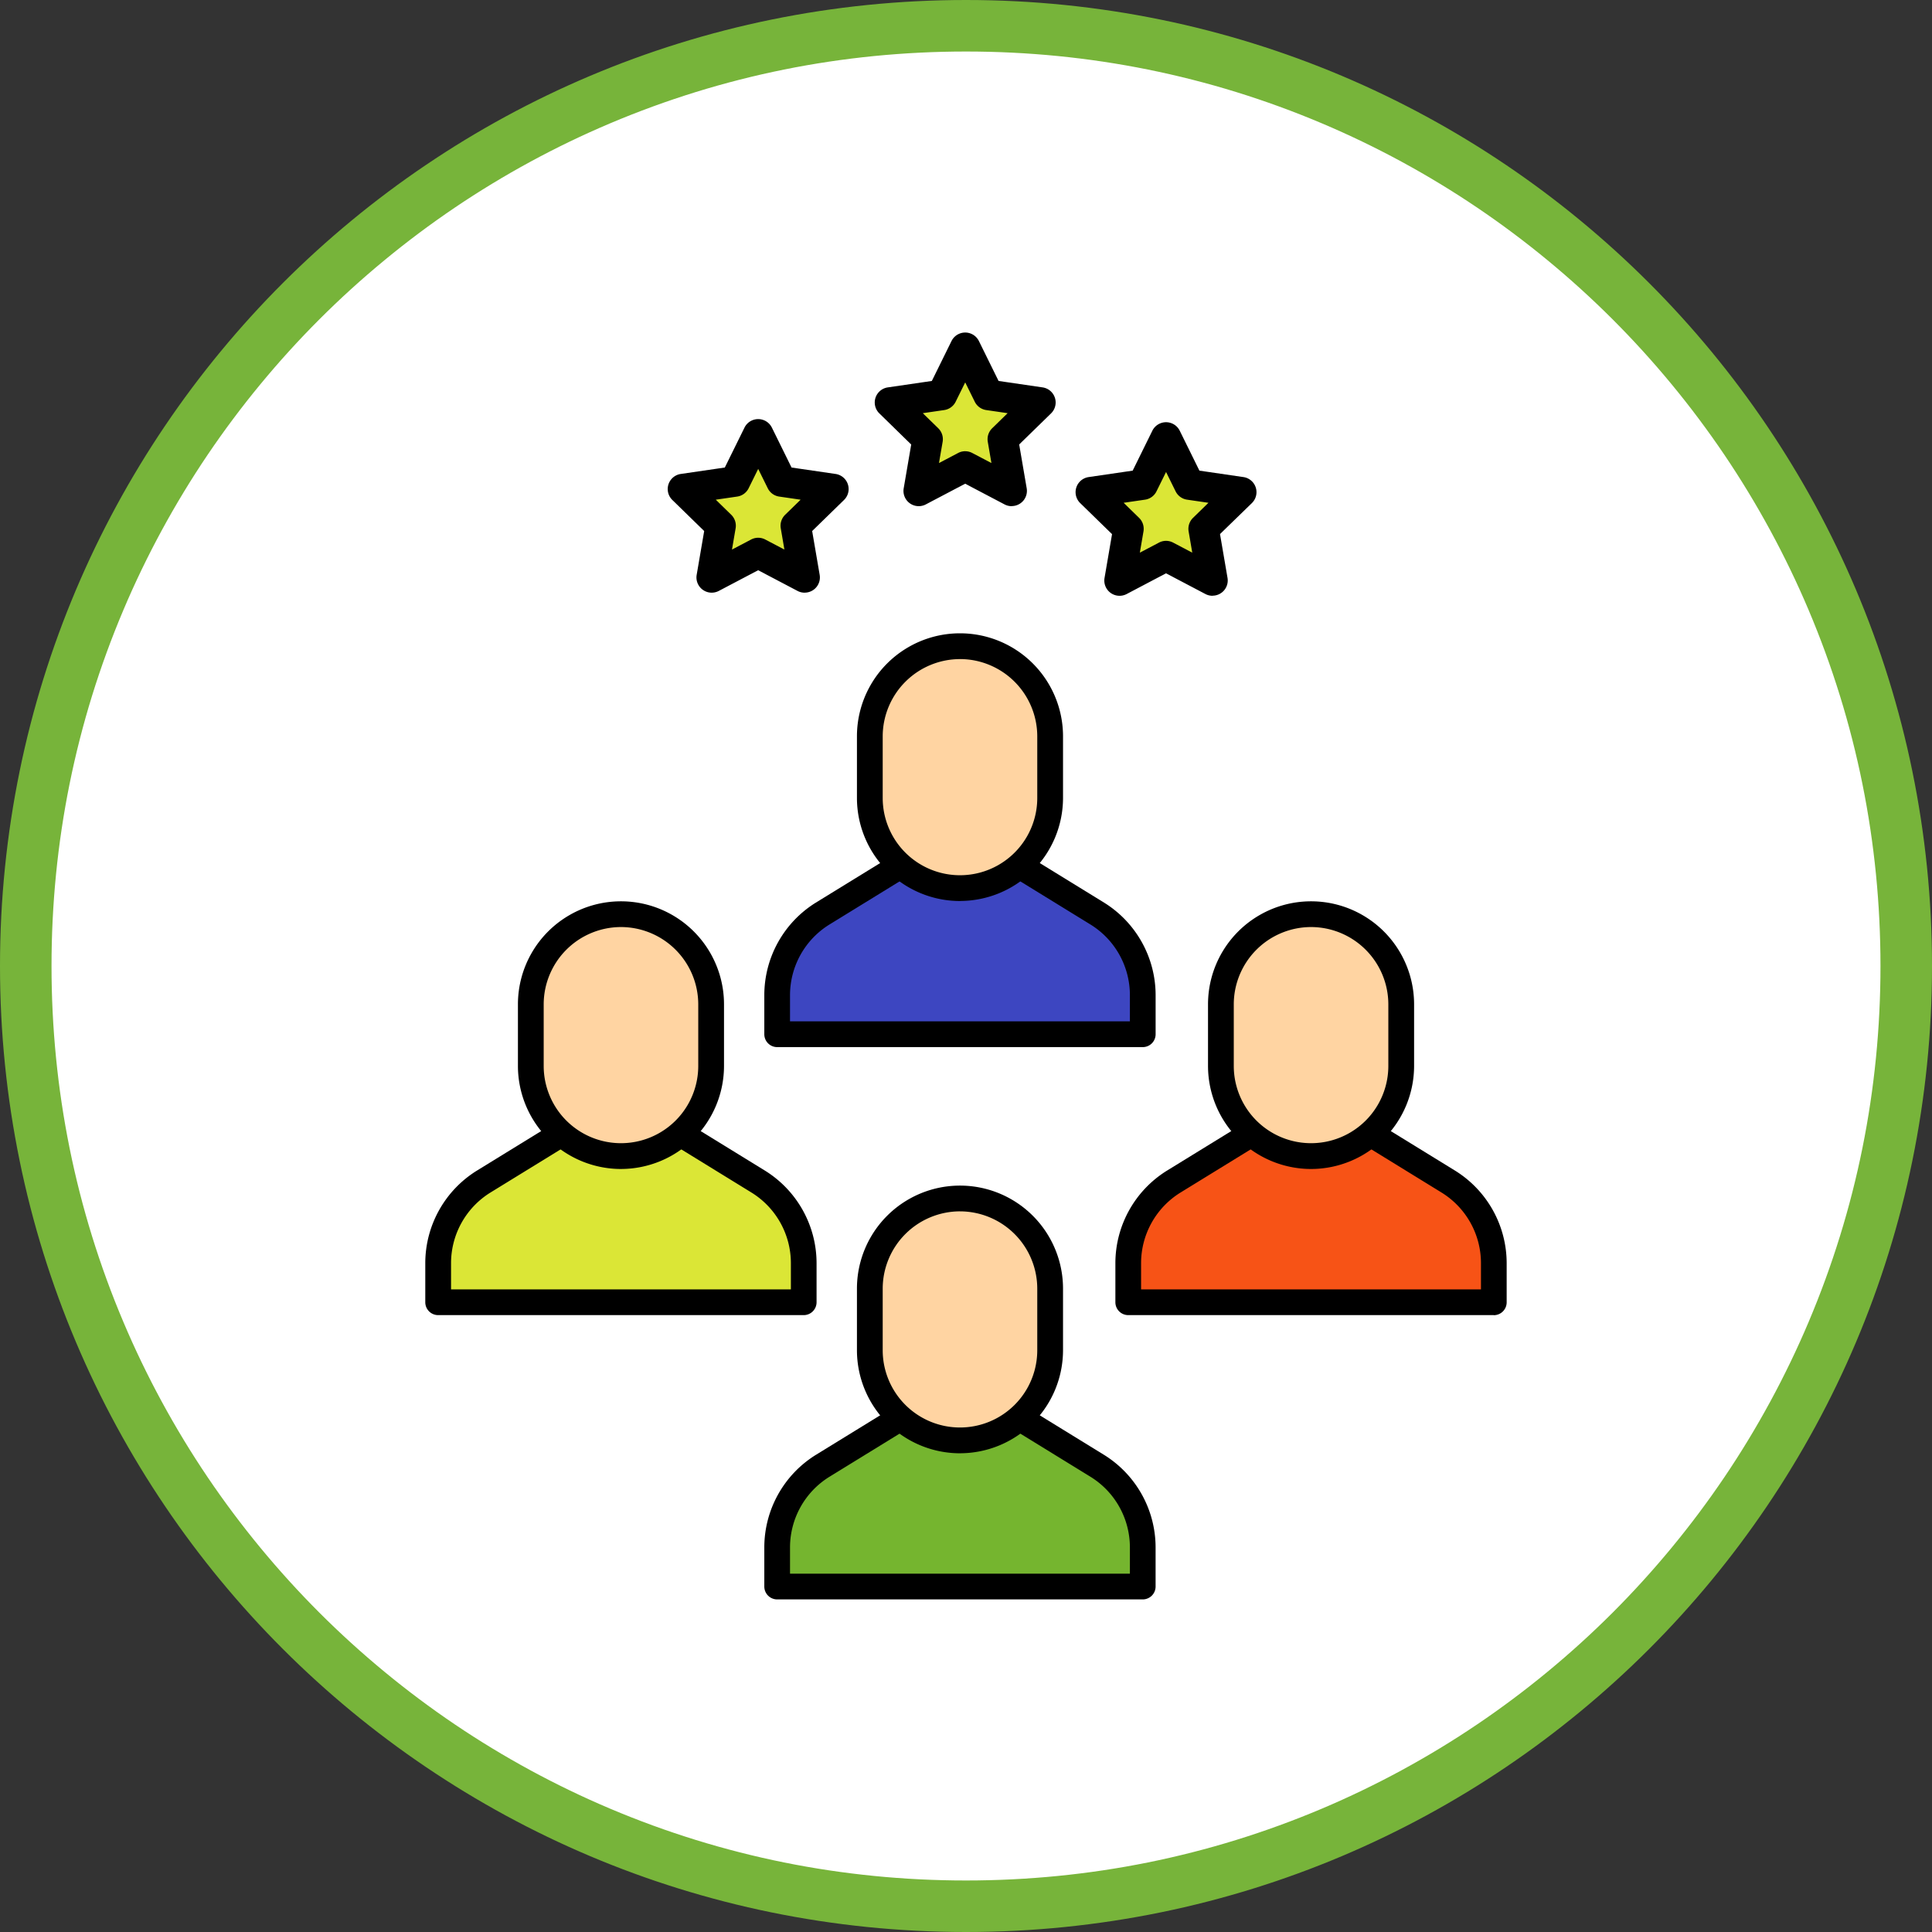 <svg xmlns="http://www.w3.org/2000/svg" width="150" height="150" viewBox="0 0 150 150">
  <rect x="0" y="0" width="150" height="150" fill="#333333" stroke="none"/>
  <g id="Grupo_115956" data-name="Grupo 115956" transform="translate(1154 10654)">
    <g id="Trazado_169922" data-name="Trazado 169922" transform="translate(-1154 -10654)" fill="#fff">
      <path d="M 75 148 C 65.144 148 55.584 146.07 46.586 142.264 C 42.261 140.435 38.089 138.17 34.186 135.534 C 30.32 132.922 26.685 129.923 23.381 126.619 C 20.077 123.315 17.078 119.679 14.466 115.814 C 11.83 111.911 9.565 107.739 7.736 103.414 C 3.93 94.416 2 84.856 2 75 C 2 65.144 3.93 55.584 7.736 46.586 C 9.565 42.261 11.83 38.089 14.466 34.186 C 17.078 30.32 20.077 26.685 23.381 23.381 C 26.685 20.077 30.32 17.078 34.186 14.466 C 38.089 11.83 42.261 9.565 46.586 7.736 C 55.584 3.93 65.144 2 75 2 C 84.856 2 94.416 3.93 103.414 7.736 C 107.739 9.565 111.911 11.83 115.814 14.466 C 119.679 17.078 123.315 20.077 126.619 23.381 C 129.923 26.685 132.922 30.32 135.534 34.186 C 138.17 38.089 140.435 42.261 142.264 46.586 C 146.07 55.584 148 65.144 148 75 C 148 84.856 146.07 94.416 142.264 103.414 C 140.435 107.739 138.17 111.911 135.534 115.814 C 132.922 119.679 129.923 123.315 126.619 126.619 C 123.315 129.923 119.679 132.922 115.814 135.534 C 111.911 138.17 107.739 140.435 103.414 142.264 C 94.416 146.07 84.856 148 75 148 Z" stroke="none"/>
      <path d="M 75 4 C 65.413 4 56.115 5.877 47.365 9.578 C 43.159 11.357 39.101 13.559 35.306 16.123 C 31.546 18.664 28.009 21.582 24.795 24.795 C 21.582 28.009 18.664 31.546 16.123 35.306 C 13.559 39.101 11.357 43.159 9.578 47.365 C 5.877 56.115 4 65.413 4 75 C 4 84.587 5.877 93.885 9.578 102.635 C 11.357 106.841 13.559 110.899 16.123 114.694 C 18.664 118.454 21.582 121.991 24.795 125.205 C 28.009 128.418 31.546 131.336 35.306 133.877 C 39.101 136.441 43.159 138.643 47.365 140.422 C 56.115 144.123 65.413 146 75 146 C 84.587 146 93.885 144.123 102.635 140.422 C 106.841 138.643 110.899 136.441 114.694 133.877 C 118.454 131.336 121.991 128.418 125.205 125.205 C 128.418 121.991 131.336 118.454 133.877 114.694 C 136.441 110.899 138.643 106.841 140.422 102.635 C 144.123 93.885 146 84.587 146 75 C 146 65.413 144.123 56.115 140.422 47.365 C 138.643 43.159 136.441 39.101 133.877 35.306 C 131.336 31.546 128.418 28.009 125.205 24.795 C 121.991 21.582 118.454 18.664 114.694 16.123 C 110.899 13.559 106.841 11.357 102.635 9.578 C 93.885 5.877 84.587 4 75 4 M 75 0 C 116.421 0 150 33.579 150 75 C 150 116.421 116.421 150 75 150 C 33.579 150 0 116.421 0 75 C 0 33.579 33.579 0 75 0 Z" stroke="none" fill="#77b43a"/>
    </g>
    <g id="Grupo_114851" data-name="Grupo 114851" transform="translate(13.002 232.123)">
      <g id="Grupo_114091" data-name="Grupo 114091" transform="translate(-1133.982 -10836.949)">
        <path id="Trazado_167620" data-name="Trazado 167620" d="M24.14,106.893v-3.059a7.409,7.409,0,0,1,3.526-6.309l8.439-5.191h4.455L49,97.525a7.406,7.406,0,0,1,3.526,6.309v3.059H24.14Z" transform="translate(-23.14 -54.961)" fill="#dbe636"/>
        <path id="Trazado_167621" data-name="Trazado 167621" d="M59.375,79.04V75.982A7.409,7.409,0,0,1,62.9,69.673l8.439-5.191H75.8l8.439,5.191a7.406,7.406,0,0,1,3.526,6.309V79.04H59.378Z" transform="translate(-32.054 -47.914)" fill="#3d46c1"/>
        <path id="Trazado_167622" data-name="Trazado 167622" d="M52.185,107.554H23.8a1,1,0,0,1-1-1V103.5a8.462,8.462,0,0,1,4-7.161l8.439-5.191a1.009,1.009,0,0,1,.523-.149h4.455a.981.981,0,0,1,.523.149l8.439,5.191a8.464,8.464,0,0,1,4,7.161v3.059A1,1,0,0,1,52.185,107.554Zm-27.386-2H51.185V103.5a6.445,6.445,0,0,0-3.051-5.458L39.936,93H36.048l-8.2,5.043A6.453,6.453,0,0,0,24.8,103.5v2.058Z" transform="translate(-22.801 -54.622)"/>
        <path id="Trazado_167623" data-name="Trazado 167623" d="M40.768,90.276h0a7,7,0,0,1-7-7V78.5a7,7,0,0,1,7-7h0a7,7,0,0,1,7,7v4.781a7,7,0,0,1-7,7Z" transform="translate(-25.575 -49.689)" fill="#ffd4a2"/>
        <path id="Trazado_167624" data-name="Trazado 167624" d="M40.429,90.935a8.009,8.009,0,0,1-8-8V78.153a8,8,0,0,1,16,0v4.781a8.009,8.009,0,0,1-8,8Zm0-18.784a6.009,6.009,0,0,0-6,6v4.781a6,6,0,0,0,12,0V78.153A6.009,6.009,0,0,0,40.429,72.151Z" transform="translate(-25.237 -49.349)"/>
        <path id="Trazado_167625" data-name="Trazado 167625" d="M95.863,106.893v-3.059a7.409,7.409,0,0,1,3.526-6.309l8.439-5.191h4.455l8.439,5.191a7.406,7.406,0,0,1,3.526,6.309v3.059H95.865Z" transform="translate(-41.285 -54.961)" fill="#f75316"/>
        <path id="Trazado_167626" data-name="Trazado 167626" d="M123.908,107.554H95.524a1,1,0,0,1-1-1V103.5a8.462,8.462,0,0,1,4-7.161l8.439-5.191a1.009,1.009,0,0,1,.523-.149h4.455a.981.981,0,0,1,.523.149l8.439,5.191a8.462,8.462,0,0,1,4,7.161v3.059a1,1,0,0,1-1,1Zm-27.386-2h26.386V103.5a6.445,6.445,0,0,0-3.051-5.458L111.659,93h-3.889l-8.2,5.043a6.453,6.453,0,0,0-3.051,5.458v2.058Z" transform="translate(-40.946 -54.622)"/>
        <path id="Trazado_167627" data-name="Trazado 167627" d="M112.491,90.276h0a7,7,0,0,1-7-7V78.5a7,7,0,0,1,7-7h0a7,7,0,0,1,7,7v4.781A7,7,0,0,1,112.491,90.276Z" transform="translate(-43.72 -49.689)" fill="#ffd4a2"/>
        <path id="Trazado_167628" data-name="Trazado 167628" d="M112.152,90.935a8.009,8.009,0,0,1-8-8V78.153a8,8,0,0,1,16,0v4.781A8.009,8.009,0,0,1,112.152,90.935Zm0-18.784a6.009,6.009,0,0,0-6,6v4.781a6,6,0,1,0,12,0V78.153A6.009,6.009,0,0,0,112.152,72.151Z" transform="translate(-43.382 -49.349)"/>
        <path id="Trazado_167629" data-name="Trazado 167629" d="M87.421,79.7H59.036a1,1,0,0,1-1-1V75.643a8.459,8.459,0,0,1,4-7.161l8.439-5.191A1.009,1.009,0,0,1,71,63.142h4.455a.981.981,0,0,1,.523.149l8.439,5.191a8.464,8.464,0,0,1,4,7.161V78.7a1,1,0,0,1-1,1Zm-27.386-2H86.42V75.645a6.445,6.445,0,0,0-3.051-5.458l-8.2-5.043H71.283l-8.2,5.043a6.453,6.453,0,0,0-3.051,5.458V77.7Z" transform="translate(-31.715 -47.576)"/>
        <path id="Trazado_167630" data-name="Trazado 167630" d="M76,62.424h0a7,7,0,0,1-7-7V50.643a7,7,0,0,1,7-7h0a7,7,0,0,1,7,7v4.781a7,7,0,0,1-7,7Z" transform="translate(-34.489 -42.642)" fill="#ffd4a2"/>
        <path id="Trazado_167631" data-name="Trazado 167631" d="M75.664,63.086a8.009,8.009,0,0,1-8-8V50.3a8,8,0,0,1,16,0v4.781a8.009,8.009,0,0,1-8,8Zm0-18.784a6.009,6.009,0,0,0-6,6v4.781a6,6,0,0,0,12,0V50.3a6.009,6.009,0,0,0-6-6Z" transform="translate(-34.151 -42.304)"/>
        <path id="Trazado_167632" data-name="Trazado 167632" d="M59.375,136.438v-3.059A7.409,7.409,0,0,1,62.9,127.07l8.439-5.191H75.8l8.439,5.191a7.406,7.406,0,0,1,3.526,6.309v3.059H59.378Z" transform="translate(-32.054 -62.435)" fill="#75b52f"/>
        <path id="Trazado_167633" data-name="Trazado 167633" d="M87.421,137.1H59.036a1,1,0,0,1-1-1V133.04a8.459,8.459,0,0,1,4-7.161l8.439-5.191a1.009,1.009,0,0,1,.523-.149h4.455a.981.981,0,0,1,.523.149l8.439,5.191a8.464,8.464,0,0,1,4,7.161V136.1a1,1,0,0,1-1,1Zm-27.386-2H86.42v-2.058a6.445,6.445,0,0,0-3.051-5.458l-8.2-5.043H71.283l-8.2,5.043a6.453,6.453,0,0,0-3.051,5.458V135.1Z" transform="translate(-31.715 -62.096)"/>
        <path id="Trazado_167634" data-name="Trazado 167634" d="M76,119.821h0a7,7,0,0,1-7-7V108.04a7,7,0,0,1,7-7h0a7,7,0,0,1,7,7v4.781a7,7,0,0,1-7,7Z" transform="translate(-34.489 -57.163)" fill="#ffd4a2"/>
        <path id="Trazado_167635" data-name="Trazado 167635" d="M75.664,120.483a8.009,8.009,0,0,1-8-8V107.7a8,8,0,1,1,16,0v4.781a8.009,8.009,0,0,1-8,8Zm0-18.784a6.009,6.009,0,0,0-6,6v4.781a6,6,0,0,0,12,0V107.7A6.009,6.009,0,0,0,75.664,101.7Z" transform="translate(-34.151 -56.824)"/>
      </g>
      <g id="Grupo_114096" data-name="Grupo 114096" transform="translate(-1115.16 -10860.299)">
        <g id="Grupo_114093" data-name="Grupo 114093" transform="translate(16.073 0)">
          <path id="Trazado_167636" data-name="Trazado 167636" d="M76.936,21.841l-3.61,1.9.691-4.018L71.1,16.875l4.033-.585,1.806-3.656,1.8,3.656,4.033.585-2.92,2.845.691,4.018Z" transform="translate(-69.914 -11.449)" fill="#dbe636"/>
          <path id="Trazado_167637" data-name="Trazado 167637" d="M80.143,24.522a1.189,1.189,0,0,1-.552-.137l-3.056-1.607-3.056,1.607a1.184,1.184,0,0,1-1.718-1.25l.583-3.4L69.871,17.32a1.184,1.184,0,0,1,.657-2.02l3.418-.5,1.528-3.1a1.186,1.186,0,0,1,2.125,0l1.528,3.1,3.418.5a1.184,1.184,0,0,1,.655,2.02l-2.473,2.411.583,3.4a1.182,1.182,0,0,1-1.166,1.384Zm-3.608-4.265a1.181,1.181,0,0,1,.552.137l1.485.78-.283-1.653a1.189,1.189,0,0,1,.341-1.048l1.2-1.171-1.66-.242a1.181,1.181,0,0,1-.892-.648l-.741-1.5-.741,1.5a1.181,1.181,0,0,1-.892.648l-1.66.242,1.2,1.171a1.189,1.189,0,0,1,.341,1.048L74.5,21.173l1.485-.78a1.181,1.181,0,0,1,.552-.137Z" transform="translate(-69.513 -11.047)"/>
        </g>
        <g id="Grupo_114094" data-name="Grupo 114094" transform="translate(0 6.717)">
          <path id="Trazado_167638" data-name="Trazado 167638" d="M55.42,30.833l-3.61,1.9.691-4.018-2.92-2.845,4.033-.585,1.806-3.656,1.8,3.656,4.033.585-2.92,2.845.691,4.018Z" transform="translate(-48.397 -20.44)" fill="#dbe636"/>
          <path id="Trazado_167639" data-name="Trazado 167639" d="M58.627,33.514a1.189,1.189,0,0,1-.552-.137L55.019,31.77l-3.056,1.607a1.184,1.184,0,0,1-1.718-1.25l.583-3.4-2.473-2.411a1.184,1.184,0,0,1,.657-2.02l3.418-.5,1.528-3.1a1.186,1.186,0,0,1,2.125,0l1.528,3.1,3.418.5a1.184,1.184,0,0,1,.655,2.02l-2.473,2.411.583,3.4a1.182,1.182,0,0,1-1.166,1.384Zm-3.608-4.265a1.181,1.181,0,0,1,.552.137l1.485.78-.283-1.653a1.189,1.189,0,0,1,.341-1.048l1.2-1.171-1.66-.242a1.181,1.181,0,0,1-.892-.648l-.741-1.5-.741,1.5a1.181,1.181,0,0,1-.892.648l-1.66.242,1.2,1.171a1.189,1.189,0,0,1,.341,1.048l-.283,1.653,1.485-.78a1.181,1.181,0,0,1,.552-.137Z" transform="translate(-47.997 -20.039)"/>
        </g>
        <g id="Grupo_114095" data-name="Grupo 114095" transform="translate(31.666 6.957)">
          <path id="Trazado_167640" data-name="Trazado 167640" d="M97.81,31.154l-3.61,1.9.691-4.018-2.92-2.845L96,25.6l1.806-3.656,1.8,3.656,4.033.585-2.919,2.845.691,4.018Z" transform="translate(-90.788 -20.762)" fill="#dbe636"/>
          <path id="Trazado_167641" data-name="Trazado 167641" d="M101.017,33.835a1.189,1.189,0,0,1-.552-.137l-3.056-1.607L94.353,33.7a1.184,1.184,0,0,1-1.718-1.25l.583-3.4-2.473-2.411a1.184,1.184,0,0,1,.657-2.02l3.418-.5,1.528-3.1a1.186,1.186,0,0,1,2.125,0l1.528,3.1,3.418.5a1.184,1.184,0,0,1,.655,2.02L101.6,29.044l.583,3.4a1.182,1.182,0,0,1-1.166,1.384ZM97.409,29.57a1.181,1.181,0,0,1,.552.137l1.485.78-.283-1.653a1.189,1.189,0,0,1,.341-1.048l1.2-1.171-1.66-.242a1.181,1.181,0,0,1-.892-.648l-.741-1.5-.741,1.5a1.181,1.181,0,0,1-.892.648l-1.66.242,1.2,1.171a1.189,1.189,0,0,1,.341,1.048l-.283,1.653,1.485-.78a1.181,1.181,0,0,1,.552-.137Z" transform="translate(-90.387 -20.36)"/>
        </g>
      </g>
    </g>
  </g>
</svg>
